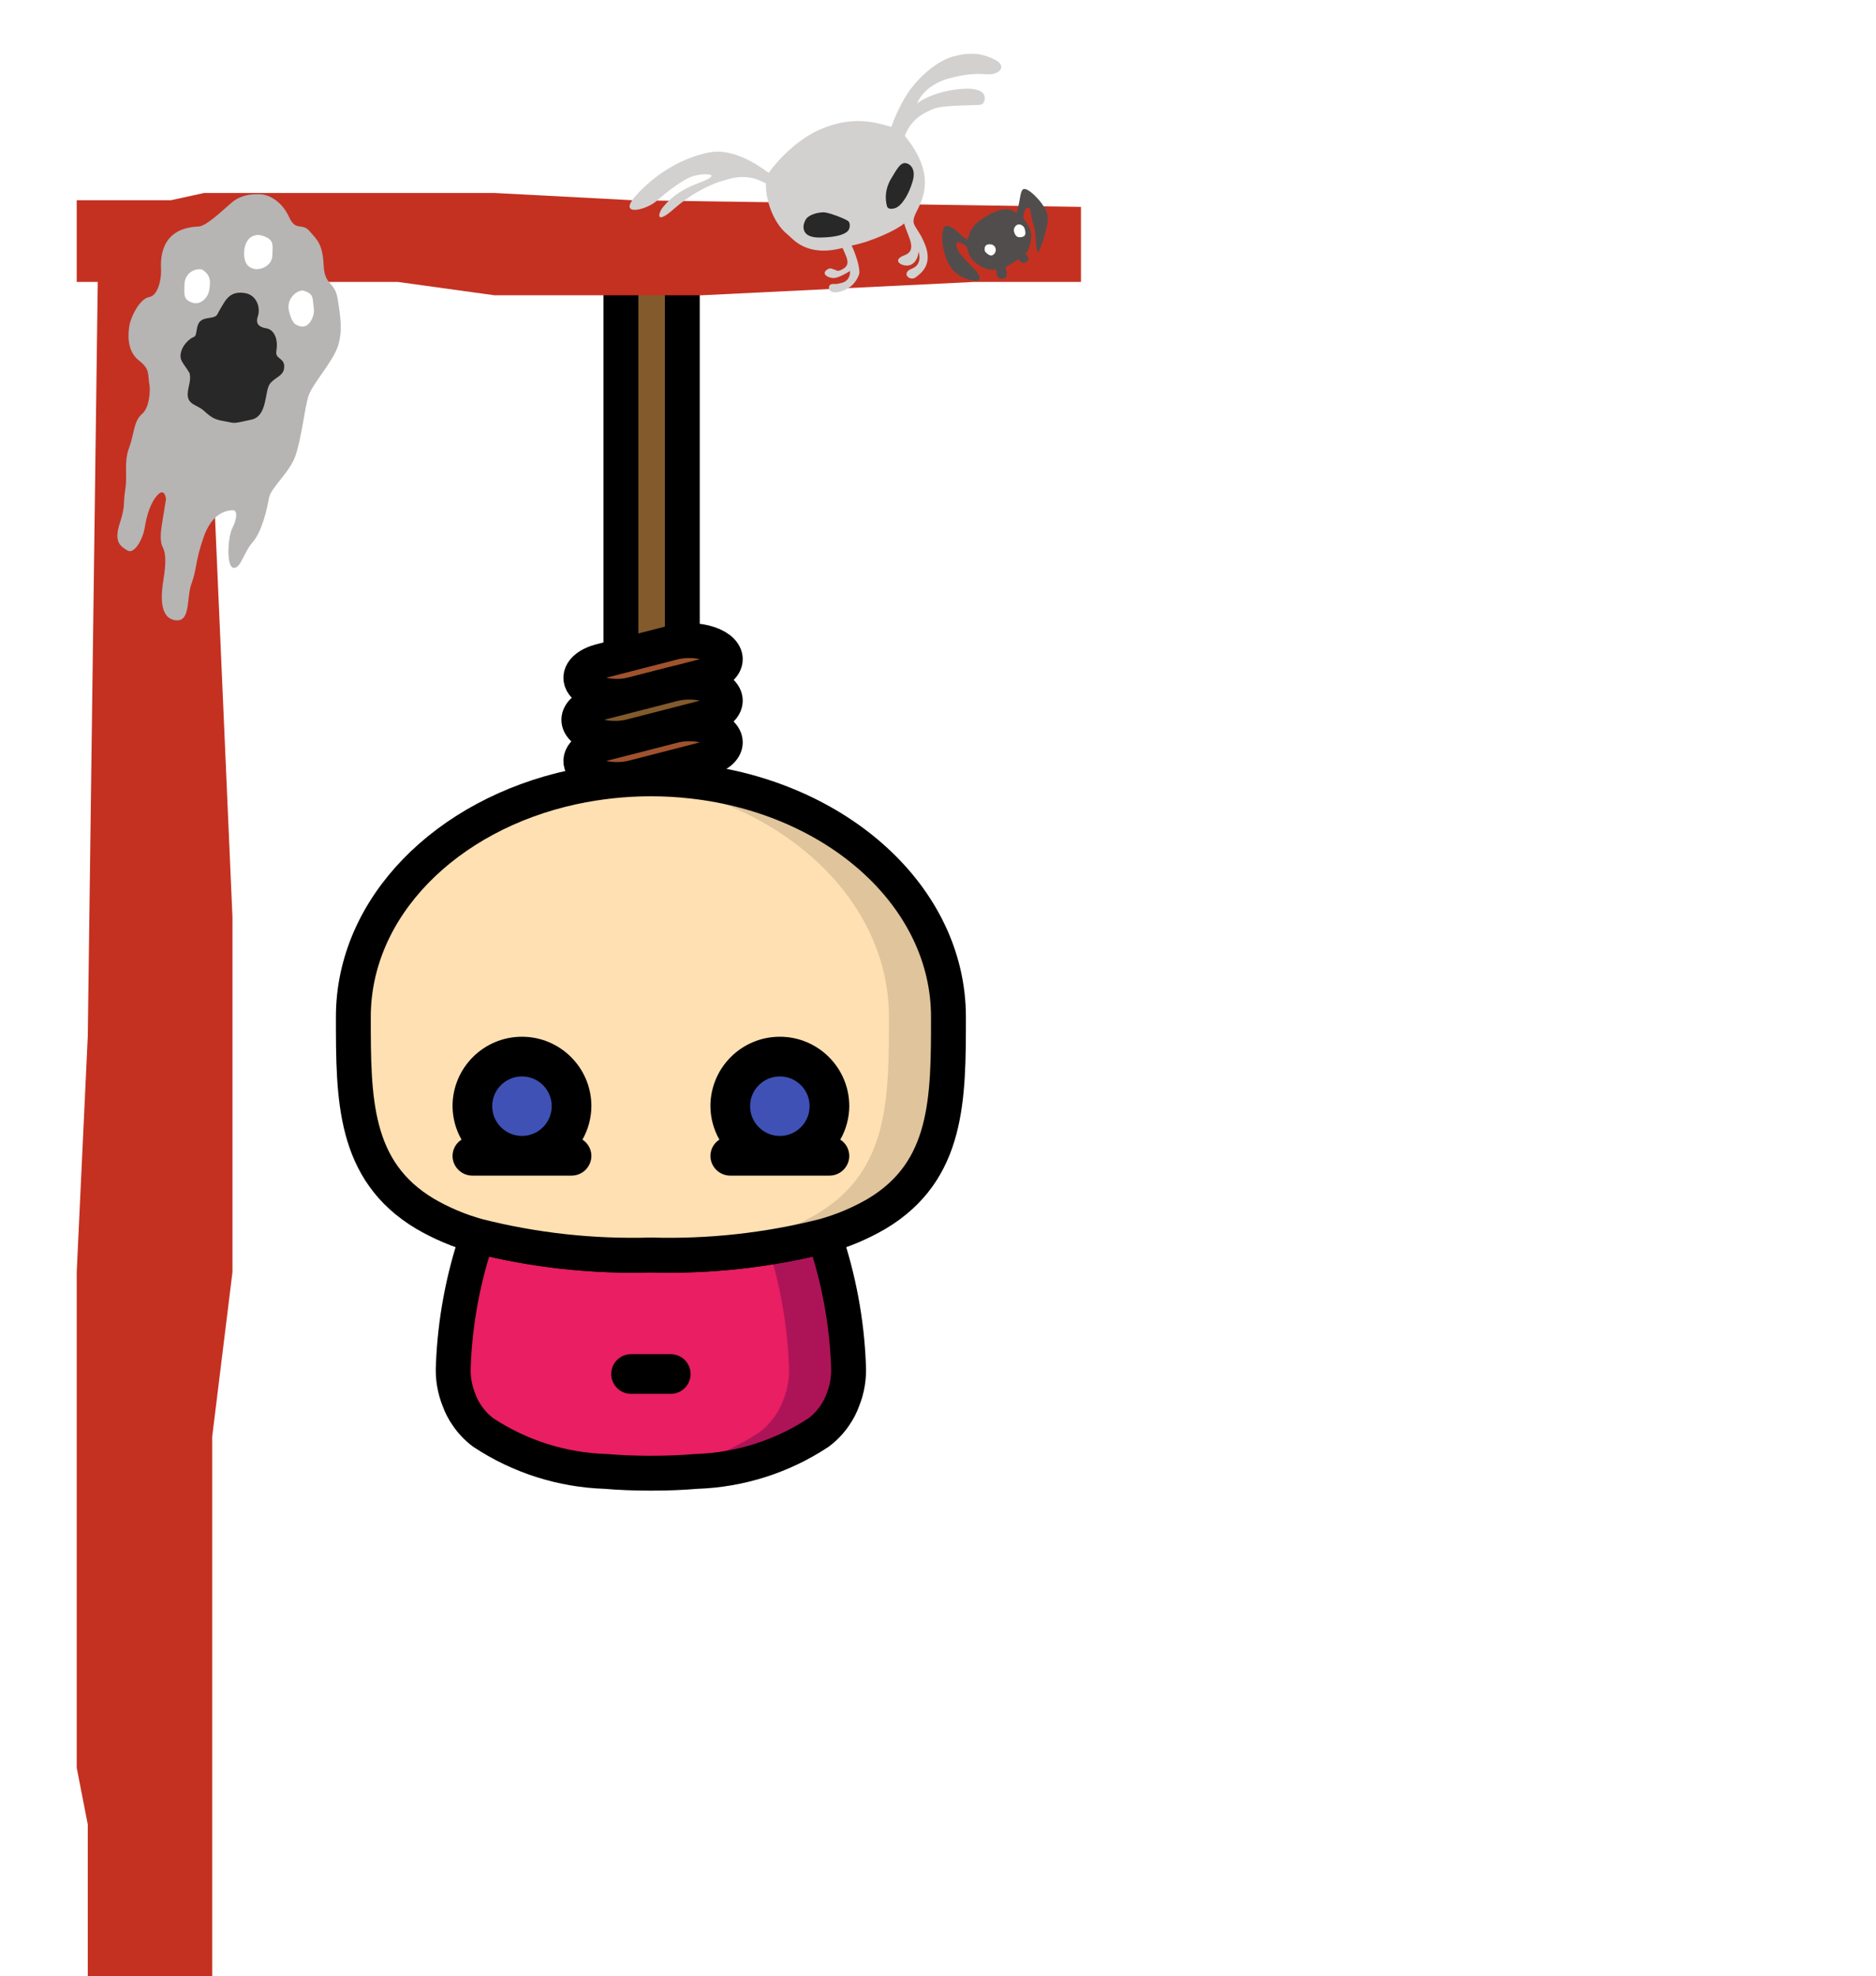 <svg width="807" height="850" viewBox="0 0 807 850" fill="none" xmlns="http://www.w3.org/2000/svg">
<g filter="url(#filter0_i_3_35)">
<path d="M37.757 441.661L42.118 112H91.278V190.678L100 390.52V543.156L91.278 613.966V850H37.757V780.763L33 756.373V543.156L37.757 441.661Z" fill="#C43121"/>
</g>
<rect x="267.111" y="96" width="26.398" height="187.261" fill="#825A2C" stroke="black" stroke-width="15"/>
<path d="M302.949 290.787L271.878 298.777C264.25 300.579 255.219 298.939 251.482 295.073C247.745 291.208 250.654 286.515 258.051 284.475L289.122 276.485C294.114 275.108 300.168 275.238 304.92 276.824C309.672 278.409 312.369 281.199 311.959 284.105C311.549 287.011 308.096 289.571 302.949 290.787V290.787Z" fill="#A0522D" stroke="black" stroke-width="15"/>
<path d="M302.949 326.579L271.878 334.569C264.25 336.371 255.219 334.731 251.482 330.866C247.745 327 250.654 322.307 258.051 320.267L289.122 312.277C294.114 310.901 300.168 311.03 304.92 312.616C309.672 314.201 312.369 316.991 311.959 319.897C311.549 322.803 308.096 325.363 302.949 326.579V326.579Z" fill="#A0522D" stroke="black" stroke-width="15"/>
<path d="M302.949 308.644L271.878 316.634C266.886 318.011 260.832 317.881 256.08 316.296C251.328 314.71 248.631 311.92 249.041 309.014C249.451 306.109 252.904 303.548 258.051 302.332L289.122 294.342C294.114 292.966 300.168 293.095 304.92 294.681C309.672 296.267 312.369 299.057 311.959 301.962C311.549 304.868 308.096 307.428 302.949 308.644V308.644Z" fill="#825A2C" stroke="black" stroke-width="15"/>
<g filter="url(#filter1_i_3_35)">
<path d="M272.028 82.124L465 84.988L465 117.272L418.945 117.272L301.964 123L212.616 123L171.166 117.272L33 117.272L33 82.124L73.529 82.124L87.806 79L212.616 79L272.028 82.124Z" fill="#C43121"/>
</g>
<path d="M59.714 155.009C64.895 159.106 63.319 160.798 64.39 166.174C64.575 169.021 64.188 175.372 61.158 177.997C57.371 181.279 57.81 186.551 55.509 192.676C53.208 198.801 54.913 204.28 53.878 210.611C52.844 216.943 54.11 217.15 51.499 225.174C48.887 233.198 51.846 234.982 54.805 236.766C57.764 238.549 61.435 231.998 62.262 226.933C63.09 221.868 64.654 216.273 67.808 212.888C70.331 210.18 71.254 213.017 71.4 214.775L69.848 224.272C69.331 227.438 68.503 232.503 69.988 235.346C71.474 238.189 71.383 242.725 70.348 249.057C69.314 255.388 68.291 265.622 75.256 266.76C82.221 267.899 80.077 257.147 82.378 251.023C84.679 244.898 83.93 241.525 87.589 231.072C91.247 220.618 97.256 219.65 99.892 219.431C102.528 219.212 101.804 223.644 99.917 227.236C98.03 230.828 97.227 243.698 100.393 244.215C103.558 244.733 104.697 237.768 108.69 233.22C112.684 228.672 114.972 218.645 115.697 214.213C116.421 209.781 124.627 203.321 127.135 195.93C129.643 188.539 131.079 175.772 132.54 170.81C134.001 165.848 140.308 159.078 144.082 151.894C147.857 144.71 146.566 136.698 145.275 128.687L145.275 128.686C143.984 120.674 139.667 123.22 139.216 114.045C138.765 104.87 136.44 103.19 133.158 99.403C129.876 95.617 127.253 99.738 124.385 93.419C121.517 87.1 116.233 83.636 111.697 83.545C107.161 83.454 103.155 84.099 99.369 87.381C95.582 90.662 88.642 97.329 85.373 97.445C67.955 98.061 69.179 113.001 69.295 116.27C69.411 119.539 68.169 127.137 64.163 127.783C60.157 128.428 56.28 136.245 55.659 140.044C55.038 143.843 54.533 150.912 59.714 155.009Z" fill="#B7B4B4"/>
<path d="M77.741 152.104C77.224 155.27 79.02 156.213 81.565 160.53C82.314 163.903 80.814 166.258 80.749 169.497C80.658 174.033 84.561 174.021 87.416 176.438C90.271 178.854 91.331 180.328 96.396 181.155C101.461 181.983 99.24 182.477 108.207 180.485C114.952 178.987 113.844 168.826 115.859 165.484C117.642 162.525 121.638 161.942 122.166 158.714C122.993 153.648 118.251 154.824 118.872 151.025C119.906 144.693 117.154 141.643 114.622 141.229C112.089 140.815 109.66 139.768 110.914 136.073C112.168 132.377 110.463 126.898 105.398 126.07C100.332 125.243 98.019 127.465 96.235 130.424C94.362 133.532 94.452 133.383 93.508 135.179C92.565 136.975 89.399 136.457 87.292 137.413C85.186 138.369 84.876 140.269 84.462 142.801C84.048 145.334 83.518 144.597 82.045 145.657C80.572 146.716 78.258 148.938 77.741 152.104Z" fill="#282828"/>
<path d="M79.335 122.461C79.426 117.926 83.109 115.277 86.908 115.898C91.029 118.522 90.512 121.687 89.995 124.853L89.995 124.853C89.478 128.019 86.324 131.404 82.629 130.15C78.933 128.896 79.243 126.997 79.335 122.461Z" fill="white"/>
<path d="M105.025 108.458C105.22 103.289 108.27 100.537 112.069 101.158C118.297 102.825 117.25 105.255 117.159 109.79C117.068 114.326 112.222 116.134 109.689 115.72C107.157 115.307 104.831 113.626 105.025 108.458Z" fill="white"/>
<path d="M124.301 133.71C123.126 128.967 127.016 125.053 130.286 124.937C135.247 126.398 134.304 128.194 134.949 132.2C135.595 136.206 132.868 140.96 129.702 140.443C126.536 139.926 125.477 138.452 124.301 133.71Z" fill="white"/>
<g filter="url(#filter2_d_3_35)">
<path d="M421.813 90.621C417.774 93.453 416.82 96.655 416.281 99.158C415.626 98.937 413.857 97.589 413.32 96.983C412.471 96.025 407.81 91.933 406.422 93.478C405.034 95.023 404.516 99.883 406.959 106.918C409.403 113.953 414.747 116.094 419.097 116.724C423.447 117.354 420.609 113.375 419.76 112.417C419.223 111.811 417.357 110.095 413.961 106.262C410.564 102.43 411.103 99.926 412.366 100.185C413.63 100.444 414.334 100.85 415.888 102.214C417.192 107.186 418.135 107.779 420.154 109.361C422.412 111.131 425.788 112.607 428.584 111.873C428.48 116.034 430.303 116.146 431.981 115.706C433.659 115.265 433.079 113.056 432.5 110.846C433.618 110.552 435.566 108.86 438.217 107.574C439.356 109.637 441.034 109.197 442.008 108.351C442.981 107.505 441.987 105.995 441.138 105.037C442.671 104.044 444.163 98.338 443.439 95.576C442.859 93.366 441.015 90.897 440.166 89.939C440.201 88.553 440.606 85.691 441.948 85.339C443.626 84.898 443.523 89.059 443.957 90.716C444.281 91.952 445.386 93.884 445.572 99.15C445.758 104.415 446.462 104.821 446.876 104.122C447.291 103.422 451.269 93.522 450.669 88.955C450.068 84.389 443.565 77.829 441.038 77.311C438.511 76.793 439.256 81.912 437.204 87.764C433.103 83.526 425.712 87.889 421.813 90.621Z" fill="#514D4D"/>
</g>
<path d="M424.772 105.191C423.623 105.492 423.366 106.852 423.683 108.061C424.086 108.817 425.696 110.118 426.615 109.877C427.764 109.575 428.632 108.207 428.278 106.856C427.802 105.042 425.92 104.89 424.772 105.191Z" fill="white"/>
<path d="M437.861 96.588C436.712 96.889 435.881 98.399 436.198 99.609C436.832 102.027 438.14 102.33 439.862 101.878C441.585 101.426 441.11 99.612 440.792 98.403C440.475 97.194 439.009 96.286 437.861 96.588Z" fill="white"/>
<path d="M388.955 96.111C386.041 98.668 375.447 103.836 366.356 105.624C369.087 111.478 370.033 116.607 369.582 117.918C368.904 119.888 366.988 123.974 361.398 125.441C355.808 126.907 355.9 122.702 357.577 122.262C359.254 121.822 358.282 122.674 362.195 121.648C365.326 120.827 365.797 117.916 365.641 116.563C364.111 117.561 360.573 119.565 358.667 119.587C356.285 119.615 353.462 117.966 355.405 116.262C357.348 114.558 358.347 116.087 358.906 115.941C359.465 115.794 359.905 117.471 362.965 115.473C366.026 113.475 364.028 110.416 362.443 106.651C346.791 110.757 341.091 102.696 338.828 100.901C332.091 95.558 329.252 84.897 329.463 78.869C329.463 78.869 325.768 76.9 322.846 76.424C317.229 75.509 314.021 76.948 310.667 77.827C307.313 78.707 298.663 82.172 289.92 89.841C281.177 97.51 283.625 90.895 285.008 89.338C286.392 87.78 289.838 82.695 300.725 78.644C311.611 74.593 303.199 74.411 298.727 75.585C294.255 76.758 287.309 82.164 282.452 86.425C277.595 90.686 264.591 93.5 274.424 83.155C284.257 72.811 295.36 67.506 305.06 65.561C314.709 63.627 325.205 70.231 330.673 74.371C333.843 69.756 343.004 59.429 354.279 55.037C368.374 49.547 377.666 53.082 383.43 54.556C384.334 51.93 386.997 45.378 390.413 40.181C394.683 33.685 402.867 26.163 410.134 24.256C417.401 22.349 422.313 22.853 427.811 25.591C433.31 28.329 429.983 31.591 426.482 31.913C422.982 32.234 419.6 30.732 408.42 33.665C399.476 36.011 395.432 41.851 394.527 44.477C396.657 42.724 403.492 39.02 413.799 38.227C426.684 37.235 423.825 44.556 422.148 44.996C420.471 45.436 406.028 45.044 401.703 46.776C397.377 48.508 392.081 51.092 389.221 58.413C402.445 74.654 397.377 84.942 394.224 91.145C391.072 97.348 394.426 96.468 397.89 105.116C401.353 113.763 396.35 117.465 393.848 119.316C391.346 121.167 387.378 117.43 392.263 115.551C396.17 114.048 395.797 110.045 395.122 108.231C395.091 109.633 394.389 112.724 391.823 113.875C388.615 115.314 382.971 112.016 388.973 109.844C394.975 107.672 390.421 101.7 388.955 96.111Z" fill="#D3D0D0"/>
<path d="M355.26 91.421C357.796 91.941 362.219 93.548 364.576 94.905C365.989 95.72 365.621 97.99 365.033 98.935C364.445 99.879 362.246 102.037 352.681 102.176C343.116 102.314 345.444 95.183 347.4 93.484C349.355 91.785 353.445 91.049 355.26 91.421Z" fill="#282828"/>
<path d="M383.27 76.959C380.775 81.171 380.67 85.347 381.543 88.675C381.834 89.784 383.103 90.045 384.787 89.603C386.472 89.16 387.678 87.659 388.281 86.907C389.024 85.981 391.034 83.221 392.565 78.077C394.479 71.647 390.383 69.758 388.698 70.2C387.014 70.642 385.766 72.748 383.27 76.959Z" fill="#282828"/>
<path d="M364.992 587.245C365.299 592.374 364.453 597.505 362.517 602.264C361.672 604.594 360.524 606.803 359.104 608.835C357.204 611.659 354.838 614.141 352.107 616.173C336.444 626.516 318.216 632.306 299.456 632.899C293.483 633.411 287.083 633.667 280 633.667C272.917 633.667 266.517 633.411 260.544 632.899C241.784 632.306 223.556 626.516 207.893 616.173C205.162 614.141 202.796 611.659 200.896 608.835C199.476 606.803 198.328 604.594 197.483 602.264C195.547 597.505 194.701 592.374 195.008 587.245C195.749 568.291 199.256 549.547 205.419 531.608C229.779 537.782 254.88 540.539 280 539.8C305.12 540.539 330.221 537.782 354.581 531.608C360.744 549.547 364.252 568.291 364.992 587.245Z" fill="#E91E63"/>
<path d="M354.581 531.608C346.703 533.853 338.676 535.541 330.56 536.66C335.693 553.065 338.662 570.071 339.392 587.245C339.699 592.374 338.853 597.505 336.917 602.264C336.072 604.594 334.924 606.803 333.504 608.835C331.604 611.659 329.238 614.141 326.507 616.173C310.844 626.516 292.616 632.306 273.856 632.899C271.723 633.078 269.453 633.189 267.2 633.308C271.253 633.522 275.452 633.667 280 633.667C287.083 633.667 293.483 633.411 299.456 632.899C318.216 632.306 336.444 626.516 352.107 616.173C354.838 614.141 357.204 611.659 359.104 608.835C360.524 606.803 361.672 604.594 362.517 602.264C364.453 597.505 365.299 592.374 364.992 587.245C364.251 568.291 360.744 549.547 354.581 531.608V531.608Z" fill="#AD1457"/>
<path d="M364.992 587.245C365.299 592.374 364.453 597.505 362.517 602.264C361.672 604.594 360.524 606.803 359.104 608.835C357.204 611.659 354.838 614.141 352.107 616.173C336.444 626.516 318.216 632.306 299.456 632.899C293.483 633.411 287.083 633.667 280 633.667C272.917 633.667 266.517 633.411 260.544 632.899C241.784 632.306 223.556 626.516 207.893 616.173C205.162 614.141 202.796 611.659 200.896 608.835C199.476 606.803 198.328 604.594 197.483 602.264C195.547 597.505 194.701 592.374 195.008 587.245C195.749 568.291 199.256 549.547 205.419 531.608C229.779 537.782 254.88 540.539 280 539.8C305.12 540.539 330.221 537.782 354.581 531.608C360.744 549.547 364.252 568.291 364.992 587.245Z" stroke="black" stroke-width="15"/>
<path d="M288.533 582.467H271.467C266.754 582.467 262.933 586.287 262.933 591C262.933 595.713 266.754 599.533 271.467 599.533H288.533C293.246 599.533 297.067 595.713 297.067 591C297.067 586.287 293.246 582.467 288.533 582.467Z" fill="black"/>
<path d="M408 437.4C408 472.557 408 503.619 377.195 522.051C370.095 526.188 362.496 529.399 354.581 531.608C330.221 537.782 305.12 540.539 280 539.8C254.88 540.539 229.779 537.782 205.419 531.608C197.504 529.399 189.905 526.188 182.805 522.051C152 503.619 152 472.557 152 437.4C152 390.125 192.021 350.36 246.379 338.584C257.428 336.208 268.698 335.007 280 335C286.017 334.994 292.028 335.336 298.005 336.024C360.128 343.021 408 385.688 408 437.4Z" fill="#FFE0B2"/>
<path d="M298.005 336.024C292.028 335.336 286.016 334.994 280 335C275.947 335 272.004 335.35 268.053 335.649C269.504 335.777 270.972 335.853 272.414 336.024C334.528 343.021 382.4 385.688 382.4 437.4C382.4 472.557 382.4 503.619 351.595 522.051C344.495 526.188 336.896 529.399 328.981 531.608C308.81 536.887 288.05 539.582 267.2 539.629C271.33 539.732 275.571 539.8 280 539.8C305.12 540.539 330.221 537.782 354.581 531.608C362.496 529.399 370.095 526.188 377.195 522.051C408 503.619 408 472.557 408 437.4C408 385.688 360.128 343.021 298.005 336.024Z" fill="#DFC49C"/>
<path d="M408 437.4C408 472.557 408 503.619 377.195 522.051C370.095 526.188 362.496 529.399 354.581 531.608C330.221 537.782 305.12 540.539 280 539.8C254.88 540.539 229.779 537.782 205.419 531.608C197.504 529.399 189.905 526.188 182.805 522.051C152 503.619 152 472.557 152 437.4C152 390.125 192.021 350.36 246.379 338.584C257.428 336.208 268.698 335.007 280 335C286.017 334.994 292.028 335.336 298.005 336.024C360.128 343.021 408 385.688 408 437.4Z" stroke="black" stroke-width="15"/>
<path d="M224.533 497.133C236.315 497.133 245.867 487.582 245.867 475.8C245.867 464.018 236.315 454.467 224.533 454.467C212.751 454.467 203.2 464.018 203.2 475.8C203.2 487.582 212.751 497.133 224.533 497.133Z" fill="#3F51B5"/>
<path d="M335.467 497.133C347.249 497.133 356.8 487.582 356.8 475.8C356.8 464.018 347.249 454.467 335.467 454.467C323.685 454.467 314.133 464.018 314.133 475.8C314.133 487.582 323.685 497.133 335.467 497.133Z" fill="#3F51B5"/>
<path d="M194.667 497.133C194.667 501.846 198.487 505.667 203.2 505.667H245.867C250.579 505.667 254.4 501.846 254.4 497.133C254.365 494.317 252.915 491.706 250.543 490.187C253.037 485.8 254.365 480.847 254.4 475.8C254.4 459.305 241.028 445.933 224.533 445.933C208.038 445.933 194.667 459.305 194.667 475.8C194.702 480.847 196.03 485.8 198.524 490.187C196.151 491.706 194.702 494.317 194.667 497.133ZM224.533 463C231.603 463 237.333 468.731 237.333 475.8C237.333 482.869 231.603 488.6 224.533 488.6C217.464 488.6 211.733 482.869 211.733 475.8C211.733 468.731 217.464 463 224.533 463Z" fill="black"/>
<path d="M305.6 497.133C305.6 501.846 309.421 505.667 314.133 505.667H356.8C361.513 505.667 365.333 501.846 365.333 497.133C365.298 494.317 363.849 491.706 361.476 490.187C363.97 485.8 365.298 480.847 365.333 475.8C365.333 459.305 351.962 445.933 335.467 445.933C318.972 445.933 305.6 459.305 305.6 475.8C305.635 480.847 306.963 485.8 309.457 490.187C307.085 491.706 305.635 494.317 305.6 497.133ZM335.467 463C342.536 463 348.267 468.731 348.267 475.8C348.267 482.869 342.536 488.6 335.467 488.6C328.398 488.6 322.667 482.869 322.667 475.8C322.667 468.731 328.398 463 335.467 463Z" fill="black"/>
<defs>
<filter id="filter0_i_3_35" x="33" y="112" width="67" height="742" filterUnits="userSpaceOnUse" color-interpolation-filters="sRGB">
<feFlood flood-opacity="0" result="BackgroundImageFix"/>
<feBlend mode="normal" in="SourceGraphic" in2="BackgroundImageFix" result="shape"/>
<feColorMatrix in="SourceAlpha" type="matrix" values="0 0 0 0 0 0 0 0 0 0 0 0 0 0 0 0 0 0 127 0" result="hardAlpha"/>
<feOffset dy="4"/>
<feGaussianBlur stdDeviation="2"/>
<feComposite in2="hardAlpha" operator="arithmetic" k2="-1" k3="1"/>
<feColorMatrix type="matrix" values="0 0 0 0 0 0 0 0 0 0 0 0 0 0 0 0 0 0 0.25 0"/>
<feBlend mode="normal" in2="shape" result="effect1_innerShadow_3_35"/>
</filter>
<filter id="filter1_i_3_35" x="33" y="79" width="432" height="48" filterUnits="userSpaceOnUse" color-interpolation-filters="sRGB">
<feFlood flood-opacity="0" result="BackgroundImageFix"/>
<feBlend mode="normal" in="SourceGraphic" in2="BackgroundImageFix" result="shape"/>
<feColorMatrix in="SourceAlpha" type="matrix" values="0 0 0 0 0 0 0 0 0 0 0 0 0 0 0 0 0 0 127 0" result="hardAlpha"/>
<feOffset dy="4"/>
<feGaussianBlur stdDeviation="2"/>
<feComposite in2="hardAlpha" operator="arithmetic" k2="-1" k3="1"/>
<feColorMatrix type="matrix" values="0 0 0 0 0 0 0 0 0 0 0 0 0 0 0 0 0 0 0.25 0"/>
<feBlend mode="normal" in2="shape" result="effect1_innerShadow_3_35"/>
</filter>
<filter id="filter2_d_3_35" x="401.254" y="77.275" width="53.476" height="47.516" filterUnits="userSpaceOnUse" color-interpolation-filters="sRGB">
<feFlood flood-opacity="0" result="BackgroundImageFix"/>
<feColorMatrix in="SourceAlpha" type="matrix" values="0 0 0 0 0 0 0 0 0 0 0 0 0 0 0 0 0 0 127 0" result="hardAlpha"/>
<feOffset dy="4"/>
<feGaussianBlur stdDeviation="2"/>
<feComposite in2="hardAlpha" operator="out"/>
<feColorMatrix type="matrix" values="0 0 0 0 0 0 0 0 0 0 0 0 0 0 0 0 0 0 0.25 0"/>
<feBlend mode="normal" in2="BackgroundImageFix" result="effect1_dropShadow_3_35"/>
<feBlend mode="normal" in="SourceGraphic" in2="effect1_dropShadow_3_35" result="shape"/>
</filter>
</defs>
</svg>
